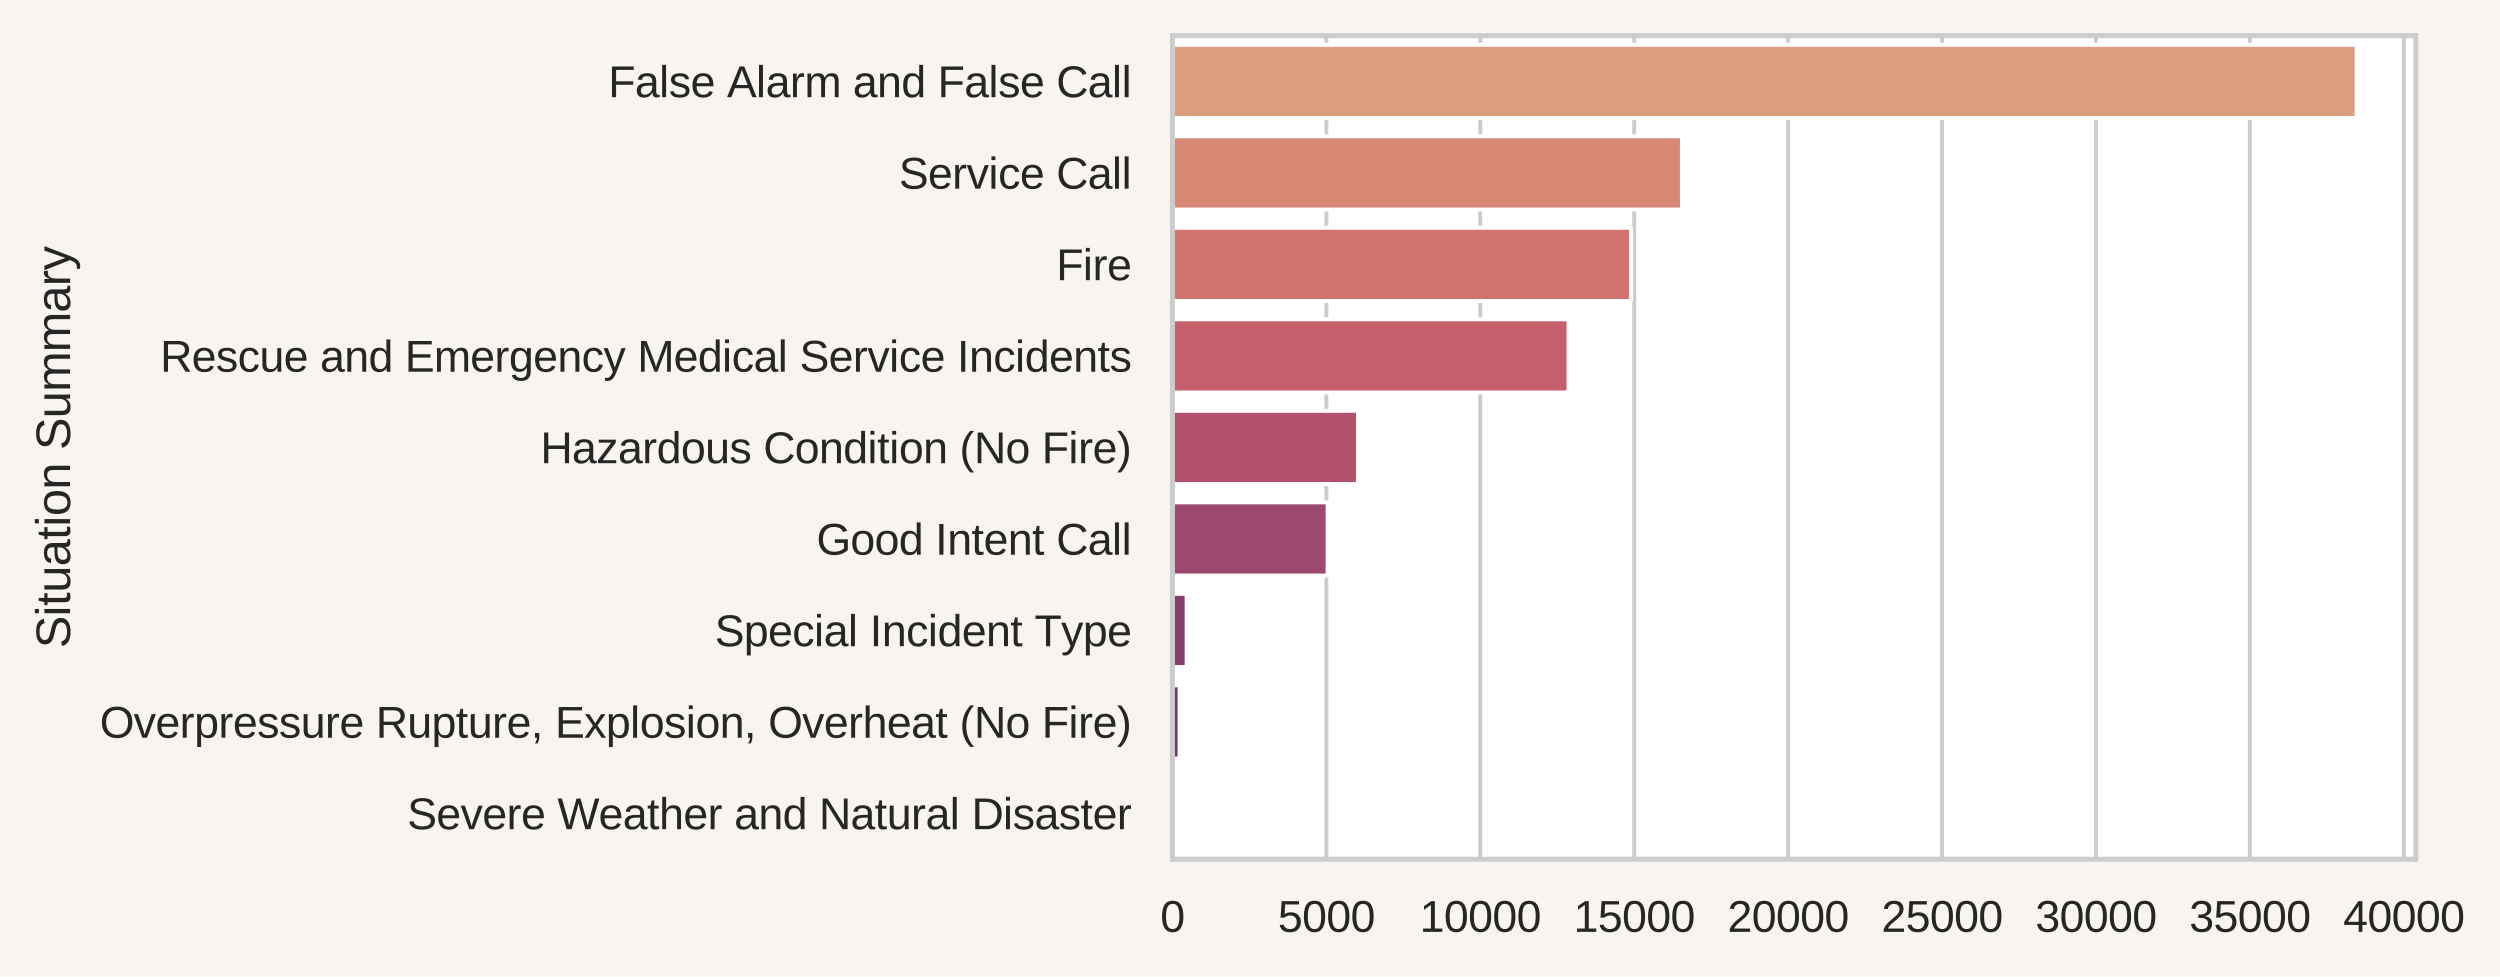 <?xml version="1.0" encoding="utf-8" standalone="no"?>
<!DOCTYPE svg PUBLIC "-//W3C//DTD SVG 1.1//EN"
  "http://www.w3.org/Graphics/SVG/1.1/DTD/svg11.dtd">
<svg xmlns:xlink="http://www.w3.org/1999/xlink" width="504.896pt" height="197.223pt" viewBox="0 0 504.896 197.223" xmlns="http://www.w3.org/2000/svg" version="1.1">
 <defs>
  <style type="text/css">*{stroke-linejoin: round; stroke-linecap: butt}</style>
 </defs>
 <g id="figure_1">
  <g id="patch_1">
   <path d="M 0 197.223 
L 504.896 197.223 
L 504.896 0 
L 0 0 
z
" style="fill: #f8f5f0"/>
  </g>
  <g id="axes_1">
   <g id="patch_2">
    <path d="M 236.782 173.52 
L 487.882 173.52 
L 487.882 7.2 
L 236.782 7.2 
z
" style="fill: #ffffff"/>
   </g>
   <g id="matplotlib.axis_1">
    <g id="xtick_1">
     <g id="line2d_1">
      <path d="M 236.782 173.52 
L 236.782 7.2 
" clip-path="url(#p6fcee1300b)" style="fill: none; stroke: #cccccc; stroke-width: 0.8; stroke-linecap: round"/>
     </g>
     <g id="text_1">
      <!-- 0 -->
      <g style="fill: #262626" transform="translate(234.335 188.197) scale(0.088 -0.088)">
       <defs>
        <path id="Arimo-30" d="M 3309 2203 
Q 3309 1100 2920 518 
Q 2531 -63 1772 -63 
Q 1013 -63 631 515 
Q 250 1094 250 2203 
Q 250 3338 620 3903 
Q 991 4469 1791 4469 
Q 2569 4469 2939 3897 
Q 3309 3325 3309 2203 
z
M 2738 2203 
Q 2738 3156 2517 3584 
Q 2297 4013 1791 4013 
Q 1272 4013 1045 3591 
Q 819 3169 819 2203 
Q 819 1266 1048 831 
Q 1278 397 1778 397 
Q 2275 397 2506 840 
Q 2738 1284 2738 2203 
z
" transform="scale(0.016)"/>
       </defs>
       <use xlink:href="#Arimo-30"/>
      </g>
     </g>
    </g>
    <g id="xtick_2">
     <g id="line2d_2">
      <path d="M 267.867 173.52 
L 267.867 7.2 
" clip-path="url(#p6fcee1300b)" style="fill: none; stroke: #cccccc; stroke-width: 0.8; stroke-linecap: round"/>
     </g>
     <g id="text_2">
      <!-- 5000 -->
      <g style="fill: #262626" transform="translate(258.08 188.197) scale(0.088 -0.088)">
       <defs>
        <path id="Arimo-35" d="M 3291 1434 
Q 3291 738 2877 337 
Q 2463 -63 1728 -63 
Q 1113 -63 734 206 
Q 356 475 256 984 
L 825 1050 
Q 1003 397 1741 397 
Q 2194 397 2450 670 
Q 2706 944 2706 1422 
Q 2706 1838 2448 2094 
Q 2191 2350 1753 2350 
Q 1525 2350 1328 2278 
Q 1131 2206 934 2034 
L 384 2034 
L 531 4403 
L 3034 4403 
L 3034 3925 
L 1044 3925 
L 959 2528 
Q 1325 2809 1869 2809 
Q 2519 2809 2905 2428 
Q 3291 2047 3291 1434 
z
" transform="scale(0.016)"/>
       </defs>
       <use xlink:href="#Arimo-35"/>
       <use xlink:href="#Arimo-30" x="55.615"/>
       <use xlink:href="#Arimo-30" x="111.23"/>
       <use xlink:href="#Arimo-30" x="166.846"/>
      </g>
     </g>
    </g>
    <g id="xtick_3">
     <g id="line2d_3">
      <path d="M 298.952 173.52 
L 298.952 7.2 
" clip-path="url(#p6fcee1300b)" style="fill: none; stroke: #cccccc; stroke-width: 0.8; stroke-linecap: round"/>
     </g>
     <g id="text_3">
      <!-- 10000 -->
      <g style="fill: #262626" transform="translate(286.718 188.197) scale(0.088 -0.088)">
       <defs>
        <path id="Arimo-31" d="M 488 0 
L 488 478 
L 1609 478 
L 1609 3866 
L 616 3156 
L 616 3688 
L 1656 4403 
L 2175 4403 
L 2175 478 
L 3247 478 
L 3247 0 
L 488 0 
z
" transform="scale(0.016)"/>
       </defs>
       <use xlink:href="#Arimo-31"/>
       <use xlink:href="#Arimo-30" x="55.615"/>
       <use xlink:href="#Arimo-30" x="111.23"/>
       <use xlink:href="#Arimo-30" x="166.846"/>
       <use xlink:href="#Arimo-30" x="222.461"/>
      </g>
     </g>
    </g>
    <g id="xtick_4">
     <g id="line2d_4">
      <path d="M 330.037 173.52 
L 330.037 7.2 
" clip-path="url(#p6fcee1300b)" style="fill: none; stroke: #cccccc; stroke-width: 0.8; stroke-linecap: round"/>
     </g>
     <g id="text_4">
      <!-- 15000 -->
      <g style="fill: #262626" transform="translate(317.803 188.197) scale(0.088 -0.088)">
       <use xlink:href="#Arimo-31"/>
       <use xlink:href="#Arimo-35" x="55.615"/>
       <use xlink:href="#Arimo-30" x="111.23"/>
       <use xlink:href="#Arimo-30" x="166.846"/>
       <use xlink:href="#Arimo-30" x="222.461"/>
      </g>
     </g>
    </g>
    <g id="xtick_5">
     <g id="line2d_5">
      <path d="M 361.122 173.52 
L 361.122 7.2 
" clip-path="url(#p6fcee1300b)" style="fill: none; stroke: #cccccc; stroke-width: 0.8; stroke-linecap: round"/>
     </g>
     <g id="text_5">
      <!-- 20000 -->
      <g style="fill: #262626" transform="translate(348.888 188.197) scale(0.088 -0.088)">
       <defs>
        <path id="Arimo-32" d="M 322 0 
L 322 397 
Q 481 763 711 1042 
Q 941 1322 1194 1548 
Q 1447 1775 1695 1969 
Q 1944 2163 2144 2356 
Q 2344 2550 2467 2762 
Q 2591 2975 2591 3244 
Q 2591 3606 2378 3806 
Q 2166 4006 1788 4006 
Q 1428 4006 1195 3811 
Q 963 3616 922 3263 
L 347 3316 
Q 409 3844 795 4156 
Q 1181 4469 1788 4469 
Q 2453 4469 2811 4155 
Q 3169 3841 3169 3263 
Q 3169 3006 3051 2753 
Q 2934 2500 2703 2247 
Q 2472 1994 1819 1463 
Q 1459 1169 1246 933 
Q 1034 697 941 478 
L 3238 478 
L 3238 0 
L 322 0 
z
" transform="scale(0.016)"/>
       </defs>
       <use xlink:href="#Arimo-32"/>
       <use xlink:href="#Arimo-30" x="55.615"/>
       <use xlink:href="#Arimo-30" x="111.23"/>
       <use xlink:href="#Arimo-30" x="166.846"/>
       <use xlink:href="#Arimo-30" x="222.461"/>
      </g>
     </g>
    </g>
    <g id="xtick_6">
     <g id="line2d_6">
      <path d="M 392.207 173.52 
L 392.207 7.2 
" clip-path="url(#p6fcee1300b)" style="fill: none; stroke: #cccccc; stroke-width: 0.8; stroke-linecap: round"/>
     </g>
     <g id="text_6">
      <!-- 25000 -->
      <g style="fill: #262626" transform="translate(379.973 188.197) scale(0.088 -0.088)">
       <use xlink:href="#Arimo-32"/>
       <use xlink:href="#Arimo-35" x="55.615"/>
       <use xlink:href="#Arimo-30" x="111.23"/>
       <use xlink:href="#Arimo-30" x="166.846"/>
       <use xlink:href="#Arimo-30" x="222.461"/>
      </g>
     </g>
    </g>
    <g id="xtick_7">
     <g id="line2d_7">
      <path d="M 423.292 173.52 
L 423.292 7.2 
" clip-path="url(#p6fcee1300b)" style="fill: none; stroke: #cccccc; stroke-width: 0.8; stroke-linecap: round"/>
     </g>
     <g id="text_7">
      <!-- 30000 -->
      <g style="fill: #262626" transform="translate(411.058 188.197) scale(0.088 -0.088)">
       <defs>
        <path id="Arimo-33" d="M 3278 1216 
Q 3278 606 2890 271 
Q 2503 -63 1784 -63 
Q 1116 -63 717 239 
Q 319 541 244 1131 
L 825 1184 
Q 938 403 1784 403 
Q 2209 403 2451 612 
Q 2694 822 2694 1234 
Q 2694 1594 2417 1795 
Q 2141 1997 1619 1997 
L 1300 1997 
L 1300 2484 
L 1606 2484 
Q 2069 2484 2323 2686 
Q 2578 2888 2578 3244 
Q 2578 3597 2370 3801 
Q 2163 4006 1753 4006 
Q 1381 4006 1151 3815 
Q 922 3625 884 3278 
L 319 3322 
Q 381 3863 767 4166 
Q 1153 4469 1759 4469 
Q 2422 4469 2789 4161 
Q 3156 3853 3156 3303 
Q 3156 2881 2920 2617 
Q 2684 2353 2234 2259 
L 2234 2247 
Q 2728 2194 3003 1916 
Q 3278 1638 3278 1216 
z
" transform="scale(0.016)"/>
       </defs>
       <use xlink:href="#Arimo-33"/>
       <use xlink:href="#Arimo-30" x="55.615"/>
       <use xlink:href="#Arimo-30" x="111.23"/>
       <use xlink:href="#Arimo-30" x="166.846"/>
       <use xlink:href="#Arimo-30" x="222.461"/>
      </g>
     </g>
    </g>
    <g id="xtick_8">
     <g id="line2d_8">
      <path d="M 454.377 173.52 
L 454.377 7.2 
" clip-path="url(#p6fcee1300b)" style="fill: none; stroke: #cccccc; stroke-width: 0.8; stroke-linecap: round"/>
     </g>
     <g id="text_8">
      <!-- 35000 -->
      <g style="fill: #262626" transform="translate(442.143 188.197) scale(0.088 -0.088)">
       <use xlink:href="#Arimo-33"/>
       <use xlink:href="#Arimo-35" x="55.615"/>
       <use xlink:href="#Arimo-30" x="111.23"/>
       <use xlink:href="#Arimo-30" x="166.846"/>
       <use xlink:href="#Arimo-30" x="222.461"/>
      </g>
     </g>
    </g>
    <g id="xtick_9">
     <g id="line2d_9">
      <path d="M 485.462 173.52 
L 485.462 7.2 
" clip-path="url(#p6fcee1300b)" style="fill: none; stroke: #cccccc; stroke-width: 0.8; stroke-linecap: round"/>
     </g>
     <g id="text_9">
      <!-- 40000 -->
      <g style="fill: #262626" transform="translate(473.228 188.197) scale(0.088 -0.088)">
       <defs>
        <path id="Arimo-34" d="M 2753 997 
L 2753 0 
L 2222 0 
L 2222 997 
L 147 997 
L 147 1434 
L 2163 4403 
L 2753 4403 
L 2753 1441 
L 3372 1441 
L 3372 997 
L 2753 997 
z
M 2222 1441 
L 2222 3769 
Q 2150 3631 2101 3543 
Q 2053 3456 2013 3397 
L 1003 1903 
Q 916 1775 666 1441 
L 2222 1441 
z
" transform="scale(0.016)"/>
       </defs>
       <use xlink:href="#Arimo-34"/>
       <use xlink:href="#Arimo-30" x="55.615"/>
       <use xlink:href="#Arimo-30" x="111.23"/>
       <use xlink:href="#Arimo-30" x="166.846"/>
       <use xlink:href="#Arimo-30" x="222.461"/>
      </g>
     </g>
    </g>
   </g>
   <g id="matplotlib.axis_2">
    <g id="ytick_1">
     <g id="text_10">
      <!-- False Alarm and False Call -->
      <g style="fill: #262626" transform="translate(122.849 19.629) scale(0.088 -0.088)">
       <defs>
        <path id="Arimo-46" d="M 1122 3916 
L 1122 2278 
L 3578 2278 
L 3578 1784 
L 1122 1784 
L 1122 0 
L 525 0 
L 525 4403 
L 3653 4403 
L 3653 3916 
L 1122 3916 
z
" transform="scale(0.016)"/>
        <path id="Arimo-61" d="M 1294 -63 
Q 784 -63 528 206 
Q 272 475 272 944 
Q 272 1469 617 1750 
Q 963 2031 1731 2050 
L 2491 2063 
L 2491 2247 
Q 2491 2659 2316 2837 
Q 2141 3016 1766 3016 
Q 1388 3016 1216 2887 
Q 1044 2759 1009 2478 
L 422 2531 
Q 566 3444 1778 3444 
Q 2416 3444 2737 3151 
Q 3059 2859 3059 2306 
L 3059 850 
Q 3059 600 3125 473 
Q 3191 347 3375 347 
Q 3456 347 3559 369 
L 3559 19 
Q 3347 -31 3125 -31 
Q 2813 -31 2670 133 
Q 2528 297 2509 647 
L 2491 647 
Q 2275 259 1989 98 
Q 1703 -63 1294 -63 
z
M 1422 359 
Q 1731 359 1972 500 
Q 2213 641 2352 886 
Q 2491 1131 2491 1391 
L 2491 1669 
L 1875 1656 
Q 1478 1650 1273 1575 
Q 1069 1500 959 1344 
Q 850 1188 850 934 
Q 850 659 998 509 
Q 1147 359 1422 359 
z
" transform="scale(0.016)"/>
        <path id="Arimo-6c" d="M 431 0 
L 431 4638 
L 994 4638 
L 994 0 
L 431 0 
z
" transform="scale(0.016)"/>
        <path id="Arimo-73" d="M 2969 934 
Q 2969 456 2608 196 
Q 2247 -63 1597 -63 
Q 966 -63 623 145 
Q 281 353 178 794 
L 675 891 
Q 747 619 972 492 
Q 1197 366 1597 366 
Q 2025 366 2223 497 
Q 2422 628 2422 891 
Q 2422 1091 2284 1216 
Q 2147 1341 1841 1422 
L 1438 1528 
Q 953 1653 748 1773 
Q 544 1894 428 2066 
Q 313 2238 313 2488 
Q 313 2950 642 3192 
Q 972 3434 1603 3434 
Q 2163 3434 2492 3237 
Q 2822 3041 2909 2606 
L 2403 2544 
Q 2356 2769 2151 2889 
Q 1947 3009 1603 3009 
Q 1222 3009 1040 2893 
Q 859 2778 859 2544 
Q 859 2400 934 2306 
Q 1009 2213 1156 2147 
Q 1303 2081 1775 1966 
Q 2222 1853 2419 1758 
Q 2616 1663 2730 1547 
Q 2844 1431 2906 1279 
Q 2969 1128 2969 934 
z
" transform="scale(0.016)"/>
        <path id="Arimo-65" d="M 863 1572 
Q 863 991 1103 675 
Q 1344 359 1806 359 
Q 2172 359 2392 506 
Q 2613 653 2691 878 
L 3184 738 
Q 2881 -63 1806 -63 
Q 1056 -63 664 384 
Q 272 831 272 1713 
Q 272 2550 664 2997 
Q 1056 3444 1784 3444 
Q 3275 3444 3275 1647 
L 3275 1572 
L 863 1572 
z
M 2694 2003 
Q 2647 2538 2422 2783 
Q 2197 3028 1775 3028 
Q 1366 3028 1127 2754 
Q 888 2481 869 2003 
L 2694 2003 
z
" transform="scale(0.016)"/>
        <path id="Arimo-20" transform="scale(0.016)"/>
        <path id="Arimo-41" d="M 3647 0 
L 3144 1288 
L 1138 1288 
L 631 0 
L 13 0 
L 1809 4403 
L 2488 4403 
L 4256 0 
L 3647 0 
z
M 2141 3953 
L 2113 3866 
Q 2034 3606 1881 3200 
L 1319 1753 
L 2966 1753 
L 2400 3206 
Q 2313 3422 2225 3694 
L 2141 3953 
z
" transform="scale(0.016)"/>
        <path id="Arimo-72" d="M 444 0 
L 444 2594 
Q 444 2950 425 3381 
L 956 3381 
Q 981 2806 981 2691 
L 994 2691 
Q 1128 3125 1303 3284 
Q 1478 3444 1797 3444 
Q 1909 3444 2025 3413 
L 2025 2897 
Q 1913 2928 1725 2928 
Q 1375 2928 1190 2626 
Q 1006 2325 1006 1763 
L 1006 0 
L 444 0 
z
" transform="scale(0.016)"/>
        <path id="Arimo-6d" d="M 2400 0 
L 2400 2144 
Q 2400 2634 2265 2821 
Q 2131 3009 1781 3009 
Q 1422 3009 1212 2734 
Q 1003 2459 1003 1959 
L 1003 0 
L 444 0 
L 444 2659 
Q 444 3250 425 3381 
L 956 3381 
Q 959 3366 962 3297 
Q 966 3228 970 3139 
Q 975 3050 981 2803 
L 991 2803 
Q 1172 3163 1406 3303 
Q 1641 3444 1978 3444 
Q 2363 3444 2586 3291 
Q 2809 3138 2897 2803 
L 2906 2803 
Q 3081 3144 3329 3294 
Q 3578 3444 3931 3444 
Q 4444 3444 4676 3166 
Q 4909 2888 4909 2253 
L 4909 0 
L 4353 0 
L 4353 2144 
Q 4353 2634 4218 2821 
Q 4084 3009 3734 3009 
Q 3366 3009 3161 2736 
Q 2956 2463 2956 1959 
L 2956 0 
L 2400 0 
z
" transform="scale(0.016)"/>
        <path id="Arimo-6e" d="M 2578 0 
L 2578 2144 
Q 2578 2478 2512 2662 
Q 2447 2847 2303 2928 
Q 2159 3009 1881 3009 
Q 1475 3009 1240 2731 
Q 1006 2453 1006 1959 
L 1006 0 
L 444 0 
L 444 2659 
Q 444 3250 425 3381 
L 956 3381 
Q 959 3366 962 3297 
Q 966 3228 970 3139 
Q 975 3050 981 2803 
L 991 2803 
Q 1184 3153 1439 3298 
Q 1694 3444 2072 3444 
Q 2628 3444 2886 3167 
Q 3144 2891 3144 2253 
L 3144 0 
L 2578 0 
z
" transform="scale(0.016)"/>
        <path id="Arimo-64" d="M 2566 544 
Q 2409 219 2151 78 
Q 1894 -63 1513 -63 
Q 872 -63 570 368 
Q 269 800 269 1675 
Q 269 3444 1513 3444 
Q 1897 3444 2153 3303 
Q 2409 3163 2566 2856 
L 2572 2856 
L 2566 3234 
L 2566 4638 
L 3128 4638 
L 3128 697 
Q 3128 169 3147 0 
L 2609 0 
Q 2600 50 2589 231 
Q 2578 413 2578 544 
L 2566 544 
z
M 859 1694 
Q 859 984 1046 678 
Q 1234 372 1656 372 
Q 2134 372 2350 703 
Q 2566 1034 2566 1731 
Q 2566 2403 2350 2715 
Q 2134 3028 1663 3028 
Q 1238 3028 1048 2714 
Q 859 2400 859 1694 
z
" transform="scale(0.016)"/>
        <path id="Arimo-43" d="M 2475 3981 
Q 1744 3981 1337 3511 
Q 931 3041 931 2222 
Q 931 1413 1354 920 
Q 1778 428 2500 428 
Q 3425 428 3891 1344 
L 4378 1100 
Q 4106 531 3614 234 
Q 3122 -63 2472 -63 
Q 1806 -63 1320 214 
Q 834 491 579 1005 
Q 325 1519 325 2222 
Q 325 3275 894 3872 
Q 1463 4469 2469 4469 
Q 3172 4469 3644 4194 
Q 4116 3919 4338 3378 
L 3772 3191 
Q 3619 3575 3280 3778 
Q 2941 3981 2475 3981 
z
" transform="scale(0.016)"/>
       </defs>
       <use xlink:href="#Arimo-46"/>
       <use xlink:href="#Arimo-61" x="61.084"/>
       <use xlink:href="#Arimo-6c" x="116.699"/>
       <use xlink:href="#Arimo-73" x="138.916"/>
       <use xlink:href="#Arimo-65" x="188.916"/>
       <use xlink:href="#Arimo-20" x="244.531"/>
       <use xlink:href="#Arimo-41" x="272.314"/>
       <use xlink:href="#Arimo-6c" x="339.014"/>
       <use xlink:href="#Arimo-61" x="361.23"/>
       <use xlink:href="#Arimo-72" x="416.846"/>
       <use xlink:href="#Arimo-6d" x="450.146"/>
       <use xlink:href="#Arimo-20" x="533.447"/>
       <use xlink:href="#Arimo-61" x="561.23"/>
       <use xlink:href="#Arimo-6e" x="616.846"/>
       <use xlink:href="#Arimo-64" x="672.461"/>
       <use xlink:href="#Arimo-20" x="728.076"/>
       <use xlink:href="#Arimo-46" x="755.859"/>
       <use xlink:href="#Arimo-61" x="816.943"/>
       <use xlink:href="#Arimo-6c" x="872.559"/>
       <use xlink:href="#Arimo-73" x="894.775"/>
       <use xlink:href="#Arimo-65" x="944.775"/>
       <use xlink:href="#Arimo-20" x="1000.391"/>
       <use xlink:href="#Arimo-43" x="1028.174"/>
       <use xlink:href="#Arimo-61" x="1100.391"/>
       <use xlink:href="#Arimo-6c" x="1156.006"/>
       <use xlink:href="#Arimo-6c" x="1178.223"/>
      </g>
     </g>
    </g>
    <g id="ytick_2">
     <g id="text_11">
      <!-- Service Call -->
      <g style="fill: #262626" transform="translate(181.536 38.109) scale(0.088 -0.088)">
       <defs>
        <path id="Arimo-53" d="M 3975 1216 
Q 3975 606 3498 271 
Q 3022 -63 2156 -63 
Q 547 -63 291 1056 
L 869 1172 
Q 969 775 1294 589 
Q 1619 403 2178 403 
Q 2756 403 3070 601 
Q 3384 800 3384 1184 
Q 3384 1400 3286 1534 
Q 3188 1669 3009 1756 
Q 2831 1844 2584 1903 
Q 2338 1963 2038 2031 
Q 1516 2147 1245 2262 
Q 975 2378 819 2520 
Q 663 2663 580 2853 
Q 497 3044 497 3291 
Q 497 3856 930 4162 
Q 1363 4469 2169 4469 
Q 2919 4469 3316 4239 
Q 3713 4009 3872 3456 
L 3284 3353 
Q 3188 3703 2916 3861 
Q 2644 4019 2163 4019 
Q 1634 4019 1356 3844 
Q 1078 3669 1078 3322 
Q 1078 3119 1186 2986 
Q 1294 2853 1497 2761 
Q 1700 2669 2306 2534 
Q 2509 2488 2711 2439 
Q 2913 2391 3097 2323 
Q 3281 2256 3442 2165 
Q 3603 2075 3722 1944 
Q 3841 1813 3908 1634 
Q 3975 1456 3975 1216 
z
" transform="scale(0.016)"/>
        <path id="Arimo-76" d="M 1916 0 
L 1250 0 
L 22 3381 
L 622 3381 
L 1366 1181 
Q 1406 1056 1581 441 
L 1691 806 
L 1813 1175 
L 2581 3381 
L 3178 3381 
L 1916 0 
z
" transform="scale(0.016)"/>
        <path id="Arimo-69" d="M 428 0 
L 428 3381 
L 991 3381 
L 991 0 
L 428 0 
z
M 428 4100 
L 428 4638 
L 991 4638 
L 991 4100 
L 428 4100 
z
" transform="scale(0.016)"/>
        <path id="Arimo-63" d="M 859 1706 
Q 859 1031 1071 706 
Q 1284 381 1713 381 
Q 2013 381 2214 543 
Q 2416 706 2463 1044 
L 3031 1006 
Q 2966 519 2616 228 
Q 2266 -63 1728 -63 
Q 1019 -63 645 385 
Q 272 834 272 1694 
Q 272 2547 647 2995 
Q 1022 3444 1722 3444 
Q 2241 3444 2583 3175 
Q 2925 2906 3013 2434 
L 2434 2391 
Q 2391 2672 2212 2837 
Q 2034 3003 1706 3003 
Q 1259 3003 1059 2706 
Q 859 2409 859 1706 
z
" transform="scale(0.016)"/>
       </defs>
       <use xlink:href="#Arimo-53"/>
       <use xlink:href="#Arimo-65" x="66.699"/>
       <use xlink:href="#Arimo-72" x="122.314"/>
       <use xlink:href="#Arimo-76" x="155.615"/>
       <use xlink:href="#Arimo-69" x="205.615"/>
       <use xlink:href="#Arimo-63" x="227.832"/>
       <use xlink:href="#Arimo-65" x="277.832"/>
       <use xlink:href="#Arimo-20" x="333.447"/>
       <use xlink:href="#Arimo-43" x="361.23"/>
       <use xlink:href="#Arimo-61" x="433.447"/>
       <use xlink:href="#Arimo-6c" x="489.062"/>
       <use xlink:href="#Arimo-6c" x="511.279"/>
      </g>
     </g>
    </g>
    <g id="ytick_3">
     <g id="text_12">
      <!-- Fire -->
      <g style="fill: #262626" transform="translate(213.328 56.589) scale(0.088 -0.088)">
       <use xlink:href="#Arimo-46"/>
       <use xlink:href="#Arimo-69" x="61.084"/>
       <use xlink:href="#Arimo-72" x="83.301"/>
       <use xlink:href="#Arimo-65" x="116.602"/>
      </g>
     </g>
    </g>
    <g id="ytick_4">
     <g id="text_13">
      <!-- Rescue and Emergency Medical Service Incidents -->
      <g style="fill: #262626" transform="translate(32.353 75.069) scale(0.088 -0.088)">
       <defs>
        <path id="Arimo-52" d="M 3638 0 
L 2494 1828 
L 1122 1828 
L 1122 0 
L 525 0 
L 525 4403 
L 2597 4403 
Q 3341 4403 3745 4070 
Q 4150 3738 4150 3144 
Q 4150 2653 3864 2318 
Q 3578 1984 3075 1897 
L 4325 0 
L 3638 0 
z
M 3550 3138 
Q 3550 3522 3289 3723 
Q 3028 3925 2538 3925 
L 1122 3925 
L 1122 2300 
L 2563 2300 
Q 3034 2300 3292 2520 
Q 3550 2741 3550 3138 
z
" transform="scale(0.016)"/>
        <path id="Arimo-75" d="M 981 3381 
L 981 1238 
Q 981 903 1047 718 
Q 1113 534 1256 453 
Q 1400 372 1678 372 
Q 2084 372 2318 650 
Q 2553 928 2553 1422 
L 2553 3381 
L 3116 3381 
L 3116 722 
Q 3116 131 3134 0 
L 2603 0 
Q 2600 16 2597 84 
Q 2594 153 2589 242 
Q 2584 331 2578 578 
L 2569 578 
Q 2375 228 2120 82 
Q 1866 -63 1488 -63 
Q 931 -63 673 214 
Q 416 491 416 1128 
L 416 3381 
L 981 3381 
z
" transform="scale(0.016)"/>
        <path id="Arimo-45" d="M 525 0 
L 525 4403 
L 3866 4403 
L 3866 3916 
L 1122 3916 
L 1122 2503 
L 3678 2503 
L 3678 2022 
L 1122 2022 
L 1122 488 
L 3994 488 
L 3994 0 
L 525 0 
z
" transform="scale(0.016)"/>
        <path id="Arimo-67" d="M 1713 -1328 
Q 1159 -1328 831 -1111 
Q 503 -894 409 -494 
L 975 -413 
Q 1031 -647 1223 -773 
Q 1416 -900 1728 -900 
Q 2569 -900 2569 84 
L 2569 628 
L 2563 628 
Q 2403 303 2125 139 
Q 1847 -25 1475 -25 
Q 853 -25 561 387 
Q 269 800 269 1684 
Q 269 2581 583 3007 
Q 897 3434 1538 3434 
Q 1897 3434 2161 3270 
Q 2425 3106 2569 2803 
L 2575 2803 
Q 2575 2897 2587 3128 
Q 2600 3359 2613 3381 
L 3147 3381 
Q 3128 3213 3128 2681 
L 3128 97 
Q 3128 -1328 1713 -1328 
z
M 2569 1691 
Q 2569 2103 2456 2401 
Q 2344 2700 2139 2858 
Q 1934 3016 1675 3016 
Q 1244 3016 1047 2703 
Q 850 2391 850 1691 
Q 850 997 1034 694 
Q 1219 391 1666 391 
Q 1931 391 2137 547 
Q 2344 703 2456 995 
Q 2569 1288 2569 1691 
z
" transform="scale(0.016)"/>
        <path id="Arimo-79" d="M 597 -1328 
Q 366 -1328 209 -1294 
L 209 -872 
Q 328 -891 472 -891 
Q 997 -891 1303 -119 
L 1356 16 
L 16 3381 
L 616 3381 
L 1328 1513 
Q 1344 1469 1366 1408 
Q 1388 1347 1506 1000 
Q 1625 653 1634 613 
L 1853 1228 
L 2594 3381 
L 3188 3381 
L 1888 0 
Q 1678 -541 1497 -805 
Q 1316 -1069 1095 -1198 
Q 875 -1328 597 -1328 
z
" transform="scale(0.016)"/>
        <path id="Arimo-4d" d="M 4269 0 
L 4269 2938 
Q 4269 3425 4297 3875 
Q 4144 3316 4022 3000 
L 2884 0 
L 2466 0 
L 1313 3000 
L 1138 3531 
L 1034 3875 
L 1044 3528 
L 1056 2938 
L 1056 0 
L 525 0 
L 525 4403 
L 1309 4403 
L 2481 1350 
Q 2544 1166 2601 955 
Q 2659 744 2678 650 
Q 2703 775 2783 1029 
Q 2863 1284 2891 1350 
L 4041 4403 
L 4806 4403 
L 4806 0 
L 4269 0 
z
" transform="scale(0.016)"/>
        <path id="Arimo-49" d="M 591 0 
L 591 4403 
L 1188 4403 
L 1188 0 
L 591 0 
z
" transform="scale(0.016)"/>
        <path id="Arimo-74" d="M 1731 25 
Q 1453 -50 1163 -50 
Q 488 -50 488 716 
L 488 2972 
L 97 2972 
L 97 3381 
L 509 3381 
L 675 4138 
L 1050 4138 
L 1050 3381 
L 1675 3381 
L 1675 2972 
L 1050 2972 
L 1050 838 
Q 1050 594 1129 495 
Q 1209 397 1406 397 
Q 1519 397 1731 441 
L 1731 25 
z
" transform="scale(0.016)"/>
       </defs>
       <use xlink:href="#Arimo-52"/>
       <use xlink:href="#Arimo-65" x="72.217"/>
       <use xlink:href="#Arimo-73" x="127.832"/>
       <use xlink:href="#Arimo-63" x="177.832"/>
       <use xlink:href="#Arimo-75" x="227.832"/>
       <use xlink:href="#Arimo-65" x="283.447"/>
       <use xlink:href="#Arimo-20" x="339.062"/>
       <use xlink:href="#Arimo-61" x="366.846"/>
       <use xlink:href="#Arimo-6e" x="422.461"/>
       <use xlink:href="#Arimo-64" x="478.076"/>
       <use xlink:href="#Arimo-20" x="533.691"/>
       <use xlink:href="#Arimo-45" x="561.475"/>
       <use xlink:href="#Arimo-6d" x="628.174"/>
       <use xlink:href="#Arimo-65" x="711.475"/>
       <use xlink:href="#Arimo-72" x="767.09"/>
       <use xlink:href="#Arimo-67" x="800.391"/>
       <use xlink:href="#Arimo-65" x="856.006"/>
       <use xlink:href="#Arimo-6e" x="911.621"/>
       <use xlink:href="#Arimo-63" x="967.236"/>
       <use xlink:href="#Arimo-79" x="1017.236"/>
       <use xlink:href="#Arimo-20" x="1067.236"/>
       <use xlink:href="#Arimo-4d" x="1095.02"/>
       <use xlink:href="#Arimo-65" x="1178.32"/>
       <use xlink:href="#Arimo-64" x="1233.936"/>
       <use xlink:href="#Arimo-69" x="1289.551"/>
       <use xlink:href="#Arimo-63" x="1311.768"/>
       <use xlink:href="#Arimo-61" x="1361.768"/>
       <use xlink:href="#Arimo-6c" x="1417.383"/>
       <use xlink:href="#Arimo-20" x="1439.6"/>
       <use xlink:href="#Arimo-53" x="1467.383"/>
       <use xlink:href="#Arimo-65" x="1534.082"/>
       <use xlink:href="#Arimo-72" x="1589.697"/>
       <use xlink:href="#Arimo-76" x="1622.998"/>
       <use xlink:href="#Arimo-69" x="1672.998"/>
       <use xlink:href="#Arimo-63" x="1695.215"/>
       <use xlink:href="#Arimo-65" x="1745.215"/>
       <use xlink:href="#Arimo-20" x="1800.83"/>
       <use xlink:href="#Arimo-49" x="1828.613"/>
       <use xlink:href="#Arimo-6e" x="1856.396"/>
       <use xlink:href="#Arimo-63" x="1912.012"/>
       <use xlink:href="#Arimo-69" x="1962.012"/>
       <use xlink:href="#Arimo-64" x="1984.229"/>
       <use xlink:href="#Arimo-65" x="2039.844"/>
       <use xlink:href="#Arimo-6e" x="2095.459"/>
       <use xlink:href="#Arimo-74" x="2151.074"/>
       <use xlink:href="#Arimo-73" x="2178.857"/>
      </g>
     </g>
    </g>
    <g id="ytick_5">
     <g id="text_14">
      <!-- Hazardous Condition (No Fire) -->
      <g style="fill: #262626" transform="translate(109.153 93.549) scale(0.088 -0.088)">
       <defs>
        <path id="Arimo-48" d="M 3503 0 
L 3503 2041 
L 1122 2041 
L 1122 0 
L 525 0 
L 525 4403 
L 1122 4403 
L 1122 2541 
L 3503 2541 
L 3503 4403 
L 4100 4403 
L 4100 0 
L 3503 0 
z
" transform="scale(0.016)"/>
        <path id="Arimo-7a" d="M 259 0 
L 259 428 
L 2150 2947 
L 366 2947 
L 366 3381 
L 2816 3381 
L 2816 2953 
L 922 434 
L 2881 434 
L 2881 0 
L 259 0 
z
" transform="scale(0.016)"/>
        <path id="Arimo-6f" d="M 3291 1694 
Q 3291 806 2900 371 
Q 2509 -63 1766 -63 
Q 1025 -63 647 389 
Q 269 841 269 1694 
Q 269 3444 1784 3444 
Q 2559 3444 2925 3017 
Q 3291 2591 3291 1694 
z
M 2700 1694 
Q 2700 2394 2492 2711 
Q 2284 3028 1794 3028 
Q 1300 3028 1079 2704 
Q 859 2381 859 1694 
Q 859 1025 1076 689 
Q 1294 353 1759 353 
Q 2266 353 2483 678 
Q 2700 1003 2700 1694 
z
" transform="scale(0.016)"/>
        <path id="Arimo-28" d="M 397 1663 
Q 397 2566 680 3284 
Q 963 4003 1550 4638 
L 2094 4638 
Q 1509 3988 1236 3256 
Q 963 2525 963 1656 
Q 963 791 1233 62 
Q 1503 -666 2094 -1325 
L 1550 -1325 
Q 959 -688 678 32 
Q 397 753 397 1650 
L 397 1663 
z
" transform="scale(0.016)"/>
        <path id="Arimo-4e" d="M 3381 0 
L 1025 3750 
L 1041 3447 
L 1056 2925 
L 1056 0 
L 525 0 
L 525 4403 
L 1219 4403 
L 3600 628 
Q 3563 1241 3563 1516 
L 3563 4403 
L 4100 4403 
L 4100 0 
L 3381 0 
z
" transform="scale(0.016)"/>
        <path id="Arimo-29" d="M 1734 1650 
Q 1734 747 1451 28 
Q 1169 -691 581 -1325 
L 38 -1325 
Q 625 -669 897 57 
Q 1169 784 1169 1656 
Q 1169 2528 895 3256 
Q 622 3984 38 4638 
L 581 4638 
Q 1172 4000 1453 3279 
Q 1734 2559 1734 1663 
L 1734 1650 
z
" transform="scale(0.016)"/>
       </defs>
       <use xlink:href="#Arimo-48"/>
       <use xlink:href="#Arimo-61" x="72.217"/>
       <use xlink:href="#Arimo-7a" x="127.832"/>
       <use xlink:href="#Arimo-61" x="177.832"/>
       <use xlink:href="#Arimo-72" x="233.447"/>
       <use xlink:href="#Arimo-64" x="266.748"/>
       <use xlink:href="#Arimo-6f" x="322.363"/>
       <use xlink:href="#Arimo-75" x="377.979"/>
       <use xlink:href="#Arimo-73" x="433.594"/>
       <use xlink:href="#Arimo-20" x="483.594"/>
       <use xlink:href="#Arimo-43" x="511.377"/>
       <use xlink:href="#Arimo-6f" x="583.594"/>
       <use xlink:href="#Arimo-6e" x="639.209"/>
       <use xlink:href="#Arimo-64" x="694.824"/>
       <use xlink:href="#Arimo-69" x="750.439"/>
       <use xlink:href="#Arimo-74" x="772.656"/>
       <use xlink:href="#Arimo-69" x="800.439"/>
       <use xlink:href="#Arimo-6f" x="822.656"/>
       <use xlink:href="#Arimo-6e" x="878.271"/>
       <use xlink:href="#Arimo-20" x="933.887"/>
       <use xlink:href="#Arimo-28" x="961.67"/>
       <use xlink:href="#Arimo-4e" x="994.971"/>
       <use xlink:href="#Arimo-6f" x="1067.188"/>
       <use xlink:href="#Arimo-20" x="1122.803"/>
       <use xlink:href="#Arimo-46" x="1150.586"/>
       <use xlink:href="#Arimo-69" x="1211.67"/>
       <use xlink:href="#Arimo-72" x="1233.887"/>
       <use xlink:href="#Arimo-65" x="1267.188"/>
       <use xlink:href="#Arimo-29" x="1322.803"/>
      </g>
     </g>
    </g>
    <g id="ytick_6">
     <g id="text_15">
      <!-- Good Intent Call -->
      <g style="fill: #262626" transform="translate(164.893 112.029) scale(0.088 -0.088)">
       <defs>
        <path id="Arimo-47" d="M 322 2222 
Q 322 3294 897 3881 
Q 1472 4469 2513 4469 
Q 3244 4469 3700 4222 
Q 4156 3975 4403 3431 
L 3834 3263 
Q 3647 3638 3317 3809 
Q 2988 3981 2497 3981 
Q 1734 3981 1331 3520 
Q 928 3059 928 2222 
Q 928 1388 1356 905 
Q 1784 422 2541 422 
Q 2972 422 3345 553 
Q 3719 684 3950 909 
L 3950 1703 
L 2634 1703 
L 2634 2203 
L 4500 2203 
L 4500 684 
Q 4150 328 3642 132 
Q 3134 -63 2541 -63 
Q 1850 -63 1350 212 
Q 850 488 586 1005 
Q 322 1522 322 2222 
z
" transform="scale(0.016)"/>
       </defs>
       <use xlink:href="#Arimo-47"/>
       <use xlink:href="#Arimo-6f" x="77.783"/>
       <use xlink:href="#Arimo-6f" x="133.398"/>
       <use xlink:href="#Arimo-64" x="189.014"/>
       <use xlink:href="#Arimo-20" x="244.629"/>
       <use xlink:href="#Arimo-49" x="272.412"/>
       <use xlink:href="#Arimo-6e" x="300.195"/>
       <use xlink:href="#Arimo-74" x="355.811"/>
       <use xlink:href="#Arimo-65" x="383.594"/>
       <use xlink:href="#Arimo-6e" x="439.209"/>
       <use xlink:href="#Arimo-74" x="494.824"/>
       <use xlink:href="#Arimo-20" x="522.607"/>
       <use xlink:href="#Arimo-43" x="550.391"/>
       <use xlink:href="#Arimo-61" x="622.607"/>
       <use xlink:href="#Arimo-6c" x="678.223"/>
       <use xlink:href="#Arimo-6c" x="700.439"/>
      </g>
     </g>
    </g>
    <g id="ytick_7">
     <g id="text_16">
      <!-- Special Incident Type -->
      <g style="fill: #262626" transform="translate(144.35 130.509) scale(0.088 -0.088)">
       <defs>
        <path id="Arimo-70" d="M 3291 1706 
Q 3291 -63 2047 -63 
Q 1266 -63 997 525 
L 981 525 
Q 994 500 994 -6 
L 994 -1328 
L 431 -1328 
L 431 2691 
Q 431 3213 413 3381 
L 956 3381 
Q 959 3369 965 3292 
Q 972 3216 980 3056 
Q 988 2897 988 2838 
L 1000 2838 
Q 1150 3150 1397 3295 
Q 1644 3441 2047 3441 
Q 2672 3441 2981 3022 
Q 3291 2603 3291 1706 
z
M 2700 1694 
Q 2700 2400 2509 2703 
Q 2319 3006 1903 3006 
Q 1569 3006 1380 2865 
Q 1191 2725 1092 2426 
Q 994 2128 994 1650 
Q 994 984 1206 668 
Q 1419 353 1897 353 
Q 2316 353 2508 661 
Q 2700 969 2700 1694 
z
" transform="scale(0.016)"/>
        <path id="Arimo-54" d="M 2250 3916 
L 2250 0 
L 1656 0 
L 1656 3916 
L 144 3916 
L 144 4403 
L 3763 4403 
L 3763 3916 
L 2250 3916 
z
" transform="scale(0.016)"/>
       </defs>
       <use xlink:href="#Arimo-53"/>
       <use xlink:href="#Arimo-70" x="66.699"/>
       <use xlink:href="#Arimo-65" x="122.314"/>
       <use xlink:href="#Arimo-63" x="177.93"/>
       <use xlink:href="#Arimo-69" x="227.93"/>
       <use xlink:href="#Arimo-61" x="250.146"/>
       <use xlink:href="#Arimo-6c" x="305.762"/>
       <use xlink:href="#Arimo-20" x="327.979"/>
       <use xlink:href="#Arimo-49" x="355.762"/>
       <use xlink:href="#Arimo-6e" x="383.545"/>
       <use xlink:href="#Arimo-63" x="439.16"/>
       <use xlink:href="#Arimo-69" x="489.16"/>
       <use xlink:href="#Arimo-64" x="511.377"/>
       <use xlink:href="#Arimo-65" x="566.992"/>
       <use xlink:href="#Arimo-6e" x="622.607"/>
       <use xlink:href="#Arimo-74" x="678.223"/>
       <use xlink:href="#Arimo-20" x="706.006"/>
       <use xlink:href="#Arimo-54" x="733.789"/>
       <use xlink:href="#Arimo-79" x="794.873"/>
       <use xlink:href="#Arimo-70" x="844.873"/>
       <use xlink:href="#Arimo-65" x="900.488"/>
      </g>
     </g>
    </g>
    <g id="ytick_8">
     <g id="text_17">
      <!-- Overpressure Rupture, Explosion, Overheat (No Fire) -->
      <g style="fill: #262626" transform="translate(20.149 148.989) scale(0.088 -0.088)">
       <defs>
        <path id="Arimo-4f" d="M 4672 2222 
Q 4672 1531 4408 1012 
Q 4144 494 3650 215 
Q 3156 -63 2484 -63 
Q 1806 -63 1314 212 
Q 822 488 562 1008 
Q 303 1528 303 2222 
Q 303 3278 881 3873 
Q 1459 4469 2491 4469 
Q 3163 4469 3656 4201 
Q 4150 3934 4411 3425 
Q 4672 2916 4672 2222 
z
M 4063 2222 
Q 4063 3044 3652 3512 
Q 3241 3981 2491 3981 
Q 1734 3981 1321 3518 
Q 909 3056 909 2222 
Q 909 1394 1326 908 
Q 1744 422 2484 422 
Q 3247 422 3655 892 
Q 4063 1363 4063 2222 
z
" transform="scale(0.016)"/>
        <path id="Arimo-2c" d="M 1203 684 
L 1203 159 
Q 1203 -172 1143 -394 
Q 1084 -616 959 -819 
L 575 -819 
Q 869 -394 869 0 
L 594 0 
L 594 684 
L 1203 684 
z
" transform="scale(0.016)"/>
        <path id="Arimo-78" d="M 2503 0 
L 1594 1388 
L 678 0 
L 72 0 
L 1275 1738 
L 128 3381 
L 750 3381 
L 1594 2066 
L 2431 3381 
L 3059 3381 
L 1913 1744 
L 3131 0 
L 2503 0 
z
" transform="scale(0.016)"/>
        <path id="Arimo-68" d="M 991 2803 
Q 1172 3134 1426 3289 
Q 1681 3444 2072 3444 
Q 2622 3444 2883 3170 
Q 3144 2897 3144 2253 
L 3144 0 
L 2578 0 
L 2578 2144 
Q 2578 2500 2512 2673 
Q 2447 2847 2297 2928 
Q 2147 3009 1881 3009 
Q 1484 3009 1245 2734 
Q 1006 2459 1006 1994 
L 1006 0 
L 444 0 
L 444 4638 
L 1006 4638 
L 1006 3431 
Q 1006 3241 995 3037 
Q 984 2834 981 2803 
L 991 2803 
z
" transform="scale(0.016)"/>
       </defs>
       <use xlink:href="#Arimo-4f"/>
       <use xlink:href="#Arimo-76" x="77.783"/>
       <use xlink:href="#Arimo-65" x="127.783"/>
       <use xlink:href="#Arimo-72" x="183.398"/>
       <use xlink:href="#Arimo-70" x="216.699"/>
       <use xlink:href="#Arimo-72" x="272.314"/>
       <use xlink:href="#Arimo-65" x="305.615"/>
       <use xlink:href="#Arimo-73" x="361.23"/>
       <use xlink:href="#Arimo-73" x="411.23"/>
       <use xlink:href="#Arimo-75" x="461.23"/>
       <use xlink:href="#Arimo-72" x="516.846"/>
       <use xlink:href="#Arimo-65" x="550.146"/>
       <use xlink:href="#Arimo-20" x="605.762"/>
       <use xlink:href="#Arimo-52" x="633.545"/>
       <use xlink:href="#Arimo-75" x="705.762"/>
       <use xlink:href="#Arimo-70" x="761.377"/>
       <use xlink:href="#Arimo-74" x="816.992"/>
       <use xlink:href="#Arimo-75" x="844.775"/>
       <use xlink:href="#Arimo-72" x="900.391"/>
       <use xlink:href="#Arimo-65" x="933.691"/>
       <use xlink:href="#Arimo-2c" x="989.307"/>
       <use xlink:href="#Arimo-20" x="1017.09"/>
       <use xlink:href="#Arimo-45" x="1044.873"/>
       <use xlink:href="#Arimo-78" x="1111.572"/>
       <use xlink:href="#Arimo-70" x="1161.572"/>
       <use xlink:href="#Arimo-6c" x="1217.188"/>
       <use xlink:href="#Arimo-6f" x="1239.404"/>
       <use xlink:href="#Arimo-73" x="1295.02"/>
       <use xlink:href="#Arimo-69" x="1345.02"/>
       <use xlink:href="#Arimo-6f" x="1367.236"/>
       <use xlink:href="#Arimo-6e" x="1422.852"/>
       <use xlink:href="#Arimo-2c" x="1478.467"/>
       <use xlink:href="#Arimo-20" x="1506.25"/>
       <use xlink:href="#Arimo-4f" x="1534.033"/>
       <use xlink:href="#Arimo-76" x="1611.816"/>
       <use xlink:href="#Arimo-65" x="1661.816"/>
       <use xlink:href="#Arimo-72" x="1717.432"/>
       <use xlink:href="#Arimo-68" x="1750.732"/>
       <use xlink:href="#Arimo-65" x="1806.348"/>
       <use xlink:href="#Arimo-61" x="1861.963"/>
       <use xlink:href="#Arimo-74" x="1917.578"/>
       <use xlink:href="#Arimo-20" x="1945.361"/>
       <use xlink:href="#Arimo-28" x="1973.145"/>
       <use xlink:href="#Arimo-4e" x="2006.445"/>
       <use xlink:href="#Arimo-6f" x="2078.662"/>
       <use xlink:href="#Arimo-20" x="2134.277"/>
       <use xlink:href="#Arimo-46" x="2162.061"/>
       <use xlink:href="#Arimo-69" x="2223.145"/>
       <use xlink:href="#Arimo-72" x="2245.361"/>
       <use xlink:href="#Arimo-65" x="2278.662"/>
       <use xlink:href="#Arimo-29" x="2334.277"/>
      </g>
     </g>
    </g>
    <g id="ytick_9">
     <g id="text_18">
      <!-- Severe Weather and Natural Disaster -->
      <g style="fill: #262626" transform="translate(82.247 167.469) scale(0.088 -0.088)">
       <defs>
        <path id="Arimo-57" d="M 4722 0 
L 4009 0 
L 3247 2797 
Q 3172 3059 3028 3738 
Q 2947 3375 2890 3131 
Q 2834 2888 2038 0 
L 1325 0 
L 28 4403 
L 650 4403 
L 1441 1606 
Q 1581 1081 1700 525 
Q 1775 869 1873 1275 
Q 1972 1681 2741 4403 
L 3313 4403 
L 4078 1663 
Q 4253 991 4353 525 
L 4381 634 
Q 4466 994 4519 1220 
Q 4572 1447 5397 4403 
L 6019 4403 
L 4722 0 
z
" transform="scale(0.016)"/>
        <path id="Arimo-44" d="M 4316 2247 
Q 4316 1566 4050 1055 
Q 3784 544 3296 272 
Q 2809 0 2172 0 
L 525 0 
L 525 4403 
L 1981 4403 
Q 3100 4403 3708 3842 
Q 4316 3281 4316 2247 
z
M 3716 2247 
Q 3716 3066 3267 3495 
Q 2819 3925 1969 3925 
L 1122 3925 
L 1122 478 
L 2103 478 
Q 2588 478 2955 690 
Q 3322 903 3519 1303 
Q 3716 1703 3716 2247 
z
" transform="scale(0.016)"/>
       </defs>
       <use xlink:href="#Arimo-53"/>
       <use xlink:href="#Arimo-65" x="66.699"/>
       <use xlink:href="#Arimo-76" x="122.314"/>
       <use xlink:href="#Arimo-65" x="172.314"/>
       <use xlink:href="#Arimo-72" x="227.93"/>
       <use xlink:href="#Arimo-65" x="261.23"/>
       <use xlink:href="#Arimo-20" x="316.846"/>
       <use xlink:href="#Arimo-57" x="344.629"/>
       <use xlink:href="#Arimo-65" x="439.014"/>
       <use xlink:href="#Arimo-61" x="494.629"/>
       <use xlink:href="#Arimo-74" x="550.244"/>
       <use xlink:href="#Arimo-68" x="578.027"/>
       <use xlink:href="#Arimo-65" x="633.643"/>
       <use xlink:href="#Arimo-72" x="689.258"/>
       <use xlink:href="#Arimo-20" x="722.559"/>
       <use xlink:href="#Arimo-61" x="750.342"/>
       <use xlink:href="#Arimo-6e" x="805.957"/>
       <use xlink:href="#Arimo-64" x="861.572"/>
       <use xlink:href="#Arimo-20" x="917.188"/>
       <use xlink:href="#Arimo-4e" x="944.971"/>
       <use xlink:href="#Arimo-61" x="1017.188"/>
       <use xlink:href="#Arimo-74" x="1072.803"/>
       <use xlink:href="#Arimo-75" x="1100.586"/>
       <use xlink:href="#Arimo-72" x="1156.201"/>
       <use xlink:href="#Arimo-61" x="1189.502"/>
       <use xlink:href="#Arimo-6c" x="1245.117"/>
       <use xlink:href="#Arimo-20" x="1267.334"/>
       <use xlink:href="#Arimo-44" x="1295.117"/>
       <use xlink:href="#Arimo-69" x="1367.334"/>
       <use xlink:href="#Arimo-73" x="1389.551"/>
       <use xlink:href="#Arimo-61" x="1439.551"/>
       <use xlink:href="#Arimo-73" x="1495.166"/>
       <use xlink:href="#Arimo-74" x="1545.166"/>
       <use xlink:href="#Arimo-65" x="1572.949"/>
       <use xlink:href="#Arimo-72" x="1628.564"/>
      </g>
     </g>
    </g>
    <g id="text_19">
     <!-- Situation Summary -->
     <g style="fill: #262626" transform="translate(14.157 130.907) rotate(-90) scale(0.096 -0.096)">
      <use xlink:href="#Arimo-53"/>
      <use xlink:href="#Arimo-69" x="66.699"/>
      <use xlink:href="#Arimo-74" x="88.916"/>
      <use xlink:href="#Arimo-75" x="116.699"/>
      <use xlink:href="#Arimo-61" x="172.314"/>
      <use xlink:href="#Arimo-74" x="227.93"/>
      <use xlink:href="#Arimo-69" x="255.713"/>
      <use xlink:href="#Arimo-6f" x="277.93"/>
      <use xlink:href="#Arimo-6e" x="333.545"/>
      <use xlink:href="#Arimo-20" x="389.16"/>
      <use xlink:href="#Arimo-53" x="416.943"/>
      <use xlink:href="#Arimo-75" x="483.643"/>
      <use xlink:href="#Arimo-6d" x="539.258"/>
      <use xlink:href="#Arimo-6d" x="622.559"/>
      <use xlink:href="#Arimo-61" x="705.859"/>
      <use xlink:href="#Arimo-72" x="761.475"/>
      <use xlink:href="#Arimo-79" x="794.775"/>
     </g>
    </g>
   </g>
   <g id="patch_3">
    <path d="M 236.782 9.048 
L 475.925 9.048 
L 475.925 23.832 
L 236.782 23.832 
z
" clip-path="url(#p6fcee1300b)" style="fill: #dc9d81; stroke: #ffffff; stroke-width: 0.8; stroke-linejoin: miter"/>
   </g>
   <g id="patch_4">
    <path d="M 236.782 27.528 
L 339.68 27.528 
L 339.68 42.312 
L 236.782 42.312 
z
" clip-path="url(#p6fcee1300b)" style="fill: #d78874; stroke: #ffffff; stroke-width: 0.8; stroke-linejoin: miter"/>
   </g>
   <g id="patch_5">
    <path d="M 236.782 46.008 
L 329.384 46.008 
L 329.384 60.792 
L 236.782 60.792 
z
" clip-path="url(#p6fcee1300b)" style="fill: #d1746d; stroke: #ffffff; stroke-width: 0.8; stroke-linejoin: miter"/>
   </g>
   <g id="patch_6">
    <path d="M 236.782 64.488 
L 316.776 64.488 
L 316.776 79.272 
L 236.782 79.272 
z
" clip-path="url(#p6fcee1300b)" style="fill: #c55f6c; stroke: #ffffff; stroke-width: 0.8; stroke-linejoin: miter"/>
   </g>
   <g id="patch_7">
    <path d="M 236.782 82.968 
L 274.252 82.968 
L 274.252 97.752 
L 236.782 97.752 
z
" clip-path="url(#p6fcee1300b)" style="fill: #b1516e; stroke: #ffffff; stroke-width: 0.8; stroke-linejoin: miter"/>
   </g>
   <g id="patch_8">
    <path d="M 236.782 101.448 
L 268.122 101.448 
L 268.122 116.232 
L 236.782 116.232 
z
" clip-path="url(#p6fcee1300b)" style="fill: #9c486f; stroke: #ffffff; stroke-width: 0.8; stroke-linejoin: miter"/>
   </g>
   <g id="patch_9">
    <path d="M 236.782 119.928 
L 239.648 119.928 
L 239.648 134.712 
L 236.782 134.712 
z
" clip-path="url(#p6fcee1300b)" style="fill: #863f6d; stroke: #ffffff; stroke-width: 0.8; stroke-linejoin: miter"/>
   </g>
   <g id="patch_10">
    <path d="M 236.782 138.408 
L 238.218 138.408 
L 238.218 153.192 
L 236.782 153.192 
z
" clip-path="url(#p6fcee1300b)" style="fill: #713769; stroke: #ffffff; stroke-width: 0.8; stroke-linejoin: miter"/>
   </g>
   <g id="patch_11">
    <path d="M 236.782 156.888 
L 237.454 156.888 
L 237.454 171.672 
L 236.782 171.672 
z
" clip-path="url(#p6fcee1300b)" style="fill: #5c3161; stroke: #ffffff; stroke-width: 0.8; stroke-linejoin: miter"/>
   </g>
   <g id="line2d_10">
    <path clip-path="url(#p6fcee1300b)" style="fill: none; stroke: #424242; stroke-width: 2.16; stroke-linecap: round"/>
   </g>
   <g id="line2d_11">
    <path clip-path="url(#p6fcee1300b)" style="fill: none; stroke: #424242; stroke-width: 2.16; stroke-linecap: round"/>
   </g>
   <g id="line2d_12">
    <path clip-path="url(#p6fcee1300b)" style="fill: none; stroke: #424242; stroke-width: 2.16; stroke-linecap: round"/>
   </g>
   <g id="line2d_13">
    <path clip-path="url(#p6fcee1300b)" style="fill: none; stroke: #424242; stroke-width: 2.16; stroke-linecap: round"/>
   </g>
   <g id="line2d_14">
    <path clip-path="url(#p6fcee1300b)" style="fill: none; stroke: #424242; stroke-width: 2.16; stroke-linecap: round"/>
   </g>
   <g id="line2d_15">
    <path clip-path="url(#p6fcee1300b)" style="fill: none; stroke: #424242; stroke-width: 2.16; stroke-linecap: round"/>
   </g>
   <g id="line2d_16">
    <path clip-path="url(#p6fcee1300b)" style="fill: none; stroke: #424242; stroke-width: 2.16; stroke-linecap: round"/>
   </g>
   <g id="line2d_17">
    <path clip-path="url(#p6fcee1300b)" style="fill: none; stroke: #424242; stroke-width: 2.16; stroke-linecap: round"/>
   </g>
   <g id="line2d_18">
    <path clip-path="url(#p6fcee1300b)" style="fill: none; stroke: #424242; stroke-width: 2.16; stroke-linecap: round"/>
   </g>
   <g id="patch_12">
    <path d="M 236.782 173.52 
L 236.782 7.2 
" style="fill: none; stroke: #cccccc; stroke-linejoin: miter; stroke-linecap: square"/>
   </g>
   <g id="patch_13">
    <path d="M 487.882 173.52 
L 487.882 7.2 
" style="fill: none; stroke: #cccccc; stroke-linejoin: miter; stroke-linecap: square"/>
   </g>
   <g id="patch_14">
    <path d="M 236.782 173.52 
L 487.882 173.52 
" style="fill: none; stroke: #cccccc; stroke-linejoin: miter; stroke-linecap: square"/>
   </g>
   <g id="patch_15">
    <path d="M 236.782 7.2 
L 487.882 7.2 
" style="fill: none; stroke: #cccccc; stroke-linejoin: miter; stroke-linecap: square"/>
   </g>
  </g>
 </g>
 <defs>
  <clipPath id="p6fcee1300b">
   <rect x="236.782" y="7.2" width="251.1" height="166.32"/>
  </clipPath>
 </defs>
</svg>
